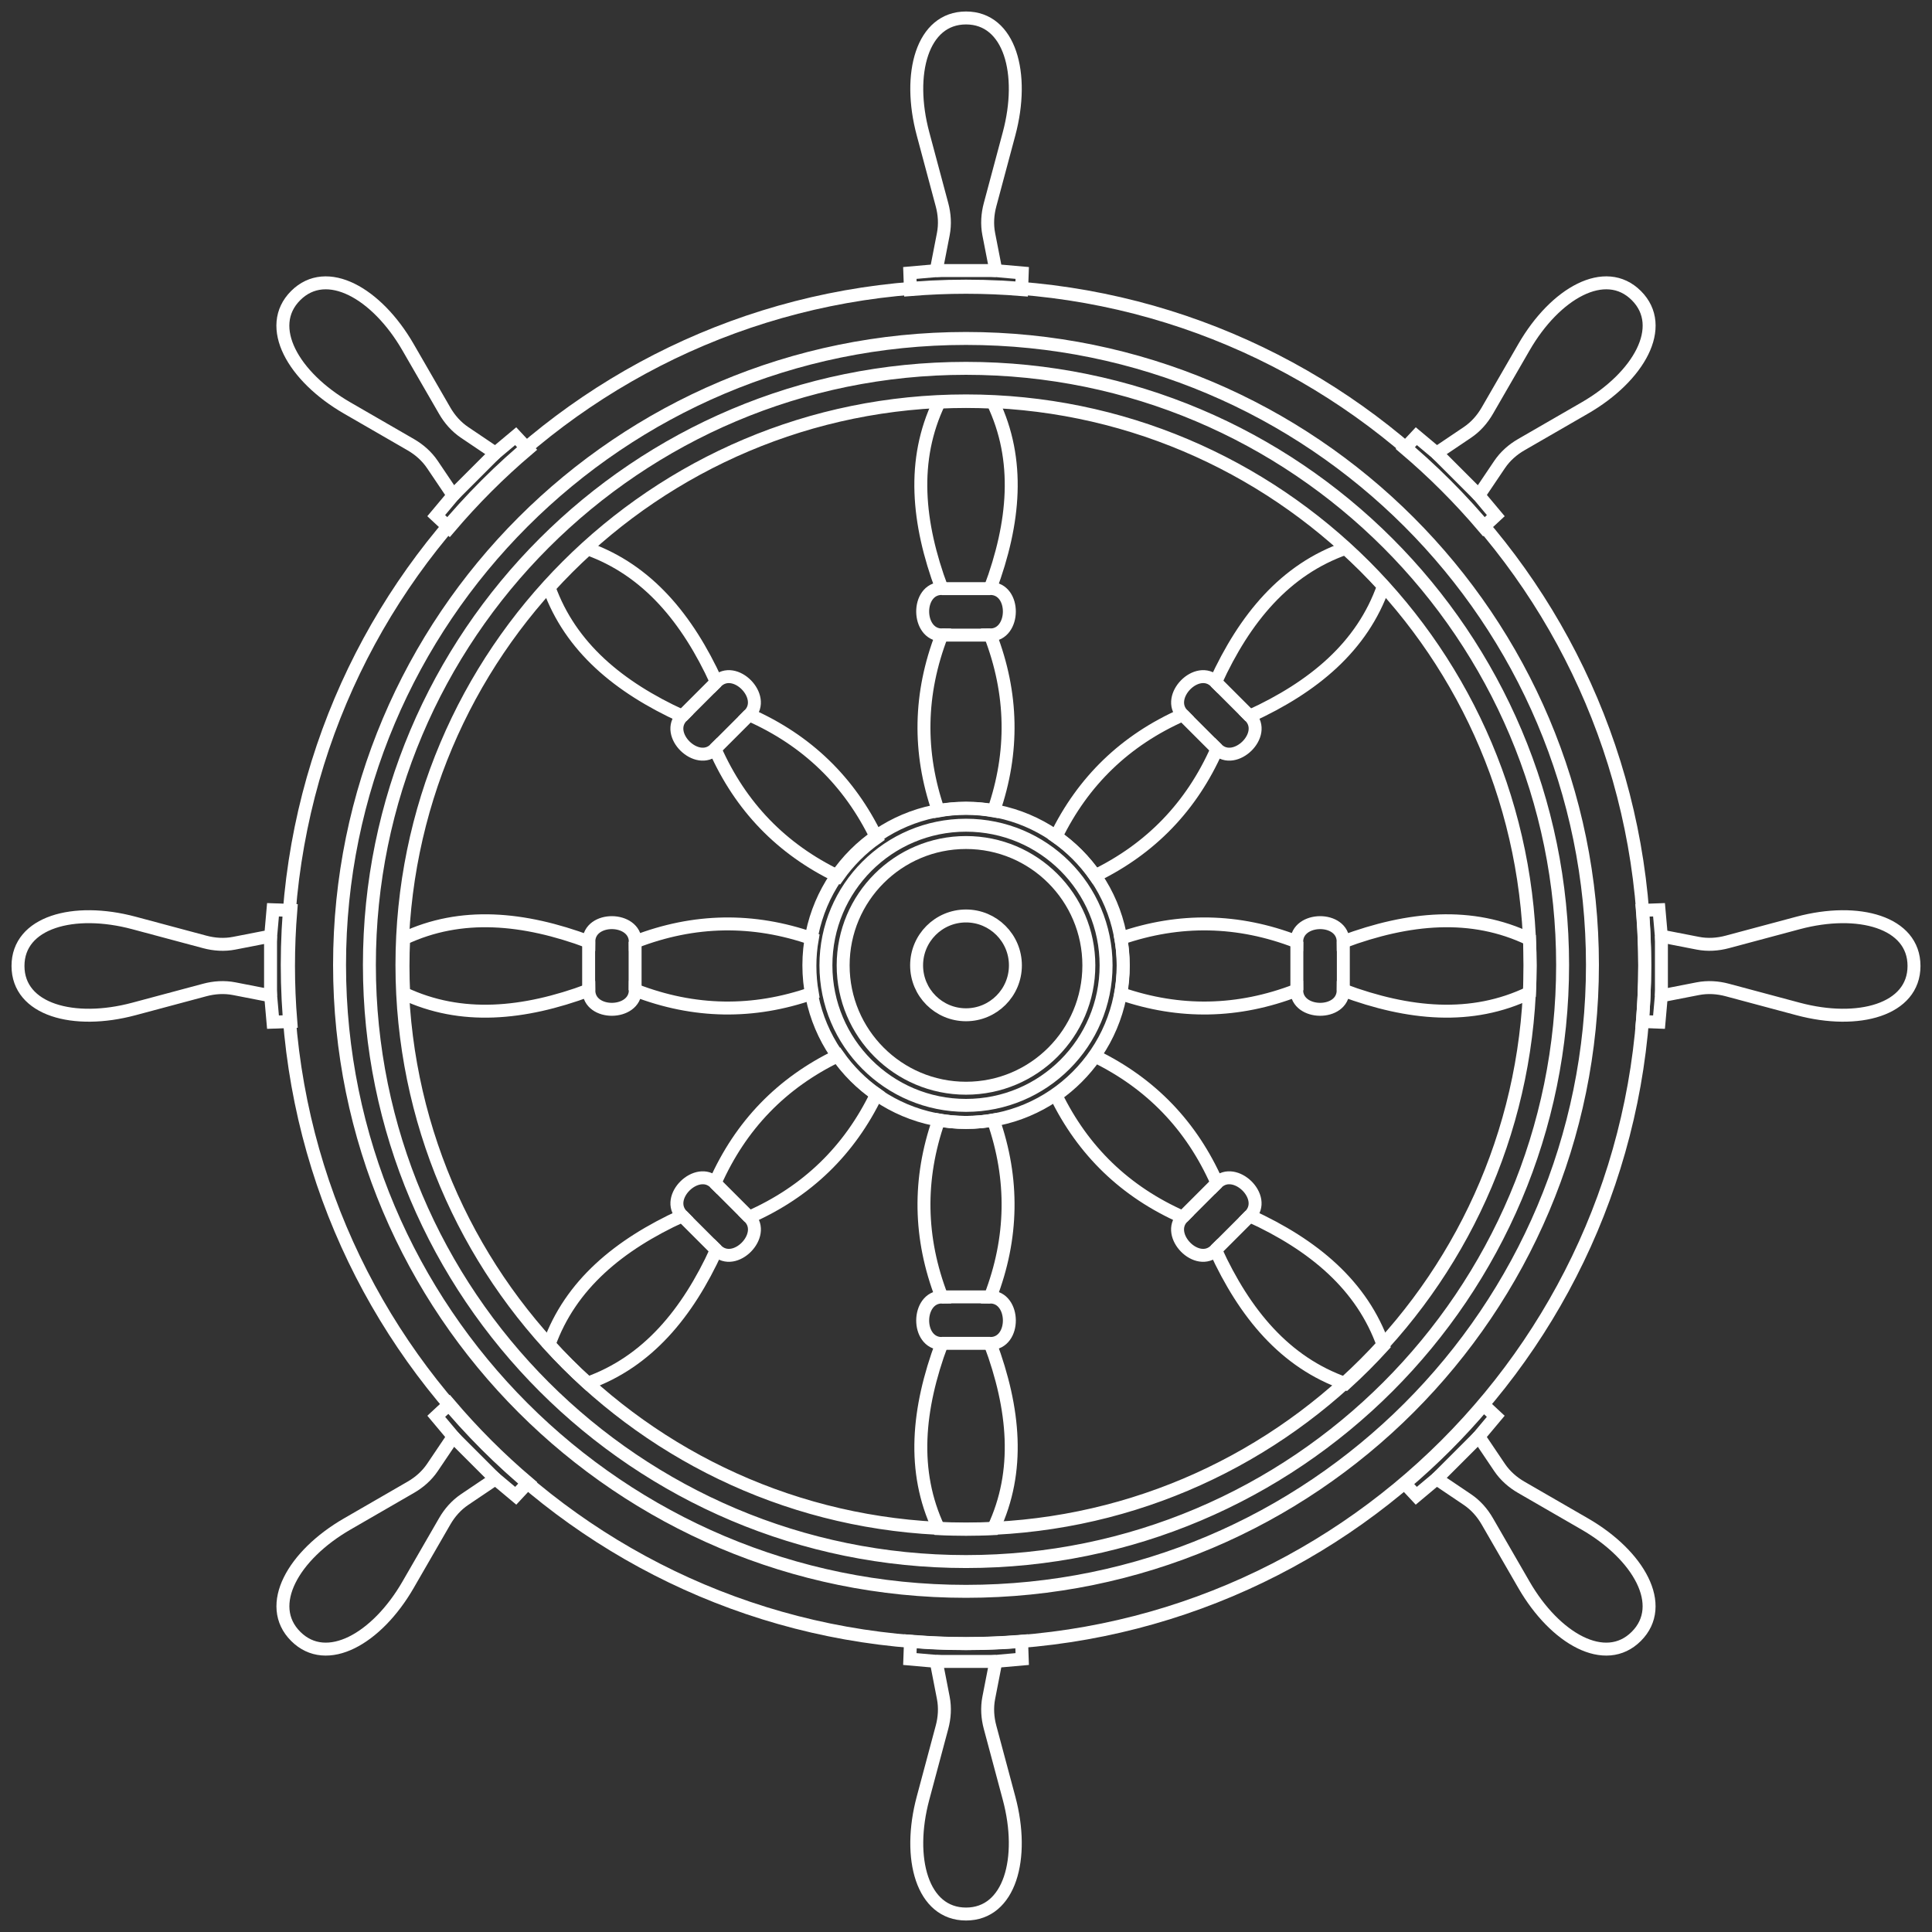 <?xml version="1.0" encoding="UTF-8" standalone="no"?>
<!DOCTYPE svg PUBLIC "-//W3C//DTD SVG 1.1//EN" "http://www.w3.org/Graphics/SVG/1.1/DTD/svg11.dtd">
<svg width="100%" height="100%" viewBox="0 0 150 150" version="1.1" xmlns="http://www.w3.org/2000/svg" xmlns:xlink="http://www.w3.org/1999/xlink" xml:space="preserve" xmlns:serif="http://www.serif.com/" style="fill-rule:evenodd;clip-rule:evenodd;stroke-miterlimit:2.613;">
    <rect x="0" y="0" width="150" height="150" fill="#333333" stroke="none"/>
    <g transform="matrix(0.335,0,0,0.335,71.663,13.487)">
        <path d="M0,-9.242C-3.738,-23.191 -0.186,-36.096 9.969,-36.096C20.123,-36.096 23.676,-23.191 19.937,-9.242L15.537,7.194C14.949,9.383 14.789,11.709 15.236,14.008L16.885,22.463L22.992,23.002L22.855,26.854C18.605,26.508 14.309,26.324 9.969,26.324C5.629,26.324 1.334,26.508 -2.916,26.854L-3.055,23.002L3.055,22.463L4.701,14.008C5.148,11.709 4.988,9.383 4.4,7.194L0,-9.242Z" style="fill:none;stroke:white;stroke-width:3px;"/>
    </g>
    <g transform="matrix(0.335,0,0,0.335,72.923,62.902)">
        <path d="M0,-94.569C-6.451,-81.16 -5.057,-66.587 0.59,-51.385C-5.398,-51.355 -5.234,-40.637 0.59,-40.606C-4.66,-27.022 -4.885,-13.436 -0.201,0.15C1.879,-0.219 4.02,-0.413 6.205,-0.413C8.391,-0.413 10.531,-0.219 12.611,0.15C17.297,-13.436 17.072,-27.022 11.82,-40.606C17.645,-40.637 17.807,-51.355 11.82,-51.385C17.467,-66.587 18.863,-81.16 12.412,-94.569C10.354,-94.665 8.285,-94.719 6.205,-94.719C4.123,-94.719 2.057,-94.665 0,-94.569Z" style="fill:none;stroke:white;stroke-width:3px;"/>
    </g>
    <g transform="matrix(0.335,0,0,0.335,71.663,136.423)">
        <path d="M0,9.51C-3.738,23.46 -0.186,36.365 9.969,36.365C20.123,36.365 23.676,23.46 19.937,9.51L15.537,-6.924C14.949,-9.114 14.789,-11.439 15.236,-13.74L16.885,-22.194L22.992,-22.733L22.846,-26.855C18.598,-26.511 14.305,-26.328 9.969,-26.328C5.633,-26.328 1.34,-26.511 -2.906,-26.855L-3.055,-22.733L3.055,-22.194L4.701,-13.74C5.148,-11.439 4.988,-9.114 4.4,-6.924L0,9.51Z" style="fill:none;stroke:white;stroke-width:3px;"/>
    </g>
    <g transform="matrix(0.335,0,0,0.335,72.879,87.013)">
        <path d="M0,94.543C-6.299,81.209 -4.883,66.733 0.723,51.636C-5.266,51.605 -5.102,40.887 0.723,40.857C-4.561,27.186 -4.756,13.516 0.021,-0.155C2.074,0.203 4.184,0.392 6.338,0.392C8.492,0.392 10.604,0.203 12.656,-0.155C17.432,13.516 17.236,27.186 11.953,40.857C17.777,40.887 17.939,51.605 11.953,51.636C17.561,66.733 18.977,81.209 12.676,94.543C10.576,94.644 8.463,94.698 6.338,94.698C4.213,94.698 2.102,94.644 0,94.543Z" style="fill:none;stroke:white;stroke-width:3px;"/>
    </g>
    <g transform="matrix(0.335,0,0,0.335,75,78.787)">
        <path d="M0,-22.9C6.322,-22.9 11.451,-17.773 11.451,-11.451C11.451,-5.127 6.322,-0.002 0,-0.002C-6.322,-0.002 -11.449,-5.127 -11.449,-11.451C-11.449,-17.773 -6.322,-22.9 0,-22.9ZM0,-39.921C15.725,-39.921 28.471,-27.174 28.471,-11.451C28.471,4.274 15.725,17.021 0,17.021C-15.725,17.021 -28.471,4.274 -28.471,-11.451C-28.471,-27.174 -15.725,-39.921 0,-39.921Z" style="fill:none;stroke:white;stroke-width:3px;"/>
    </g>
    <g transform="matrix(0.335,0,0,0.335,75,85.822)">
        <path d="M0,-64.933C17.93,-64.933 32.467,-50.398 32.467,-32.467C32.467,-14.536 17.93,0 0,0C-17.93,0 -32.465,-14.536 -32.465,-32.467C-32.465,-50.398 -17.93,-64.933 0,-64.933ZM0,-68.885C20.113,-68.885 36.418,-52.58 36.418,-32.467C36.418,-12.354 20.113,3.952 0,3.952C-20.113,3.952 -36.418,-12.354 -36.418,-32.467C-36.418,-52.58 -20.113,-68.885 0,-68.885Z" style="fill:none;stroke:white;stroke-width:3px;"/>
    </g>
    <g transform="matrix(0.335,0,0,0.335,75,123.551)">
        <path d="M0,-290.369C80.184,-290.369 145.186,-225.368 145.186,-145.184C145.186,-65.001 80.184,0.001 0,0.001C-80.184,0.001 -145.186,-65.001 -145.186,-145.184C-145.186,-225.368 -80.184,-290.369 0,-290.369ZM0,-302.495C86.881,-302.495 157.311,-232.063 157.311,-145.184C157.311,-58.304 86.881,12.126 0,12.126C-86.881,12.126 -157.311,-58.304 -157.311,-145.184C-157.311,-232.063 -86.881,-302.495 0,-302.495Z" style="fill:none;stroke:white;stroke-width:3px;"/>
    </g>
    <g transform="matrix(0.335,0,0,0.335,75,118.711)">
        <path d="M0,-261.449C72.197,-261.449 130.725,-202.922 130.725,-130.724C130.725,-58.527 72.197,0.001 0,0.001C-72.197,0.001 -130.725,-58.527 -130.725,-130.724C-130.725,-202.922 -72.197,-261.449 0,-261.449ZM0,-268.994C76.365,-268.994 138.27,-207.088 138.27,-130.724C138.27,-54.36 76.365,7.545 0,7.545C-76.363,7.545 -138.27,-54.36 -138.27,-130.724C-138.27,-207.088 -76.363,-268.994 0,-268.994Z" style="fill:none;stroke:white;stroke-width:3px;"/>
    </g>
    <g transform="matrix(0.335,0,0,0.335,73.121,45.702)">
        <path d="M0,0L11.23,0" style="fill:none;stroke:white;stroke-width:3px;"/>
    </g>
    <g transform="matrix(0.335,0,0,0.335,73.121,49.31)">
        <path d="M0,0L11.23,0" style="fill:none;stroke:white;stroke-width:3px;"/>
    </g>
    <g transform="matrix(0.335,0,0,0.335,73.121,100.69)">
        <path d="M0,0L11.23,0" style="fill:none;stroke:white;stroke-width:3px;"/>
    </g>
    <g transform="matrix(0.335,0,0,0.335,73.121,104.297)">
        <path d="M0,0L11.23,0" style="fill:none;stroke:white;stroke-width:3px;"/>
    </g>
    <g transform="matrix(0.335,0,0,0.335,72.686,128.994)">
        <path d="M0,0L13.83,0" style="fill:none;stroke:white;stroke-width:3px;"/>
    </g>
    <g transform="matrix(0.335,0,0,0.335,72.686,21.006)">
        <path d="M0,0L13.83,0" style="fill:none;stroke:white;stroke-width:3px;"/>
    </g>
    <g transform="matrix(0.335,0,0,0.335,139.607,78.337)">
        <path d="M0,-19.941C13.949,-23.676 26.854,-20.125 26.854,-9.97C26.854,0.182 13.949,3.735 0,-0.002L-16.436,-4.404C-18.625,-4.99 -20.949,-5.15 -23.25,-4.703L-31.705,-3.054L-32.244,3.053L-36.096,2.916C-35.75,-1.335 -35.566,-5.631 -35.566,-9.97C-35.566,-14.31 -35.75,-18.607 -36.096,-22.857L-32.244,-22.995L-31.705,-16.886L-23.25,-15.239C-20.949,-14.791 -18.625,-14.953 -16.436,-15.539L0,-19.941Z" style="fill:none;stroke:white;stroke-width:3px;"/>
    </g>
    <g transform="matrix(0.335,0,0,0.335,118.752,77.077)">
        <path d="M0,-12.413C-13.41,-18.864 -27.982,-17.468 -43.184,-11.821C-43.215,-17.809 -53.932,-17.645 -53.963,-11.821C-67.547,-17.073 -81.133,-17.297 -94.719,-12.612C-94.35,-10.533 -94.156,-8.392 -94.156,-6.206C-94.156,-4.02 -94.35,-1.88 -94.719,0.2C-81.133,4.884 -67.547,4.66 -53.963,-0.591C-53.932,5.232 -43.215,5.397 -43.184,-0.591C-27.982,5.054 -13.41,6.451 0,-0.001C0.096,-2.058 0.15,-4.126 0.15,-6.206C0.15,-8.287 0.096,-10.355 0,-12.413Z" style="fill:none;stroke:white;stroke-width:3px;"/>
    </g>
    <g transform="matrix(0.335,0,0,0.335,10.393,78.337)">
        <path d="M0,-19.941C-13.949,-23.676 -26.854,-20.125 -26.854,-9.97C-26.854,0.182 -13.949,3.735 0,-0.002L16.436,-4.404C18.625,-4.99 20.951,-5.15 23.25,-4.703L31.707,-3.054L32.244,3.053L36.367,2.905C36.021,-1.341 35.84,-5.634 35.84,-9.97C35.84,-14.307 36.021,-18.599 36.367,-22.847L32.244,-22.995L31.707,-16.886L23.25,-15.239C20.951,-14.791 18.625,-14.953 16.436,-15.539L0,-19.941Z" style="fill:none;stroke:white;stroke-width:3px;"/>
    </g>
    <g transform="matrix(0.335,0,0,0.335,31.341,77.121)">
        <path d="M0,-12.674C13.332,-18.975 27.811,-17.559 42.908,-11.951C42.938,-17.94 53.654,-17.776 53.686,-11.951C67.355,-17.236 81.027,-17.43 94.699,-12.654C94.34,-10.602 94.152,-8.491 94.152,-6.336C94.152,-4.182 94.34,-2.071 94.699,-0.02C81.027,4.756 67.355,4.562 53.686,-0.721C53.654,5.101 42.938,5.266 42.908,-0.721C27.811,4.887 13.332,6.301 0,0.001C-0.102,-2.099 -0.156,-4.211 -0.156,-6.336C-0.156,-8.462 -0.102,-10.574 0,-12.674Z" style="fill:none;stroke:white;stroke-width:3px;"/>
    </g>
    <g transform="matrix(0,0.335,0.335,0,106.177,75)">
        <path d="M-5.615,-5.615L5.615,-5.615" style="fill:none;stroke:white;stroke-width:3px;"/>
    </g>
    <g transform="matrix(0,0.335,0.335,0,102.569,75)">
        <path d="M-5.615,-5.615L5.615,-5.615" style="fill:none;stroke:white;stroke-width:3px;"/>
    </g>
    <g transform="matrix(0,0.335,0.335,0,51.19,75)">
        <path d="M-5.615,-5.615L5.615,-5.615" style="fill:none;stroke:white;stroke-width:3px;"/>
    </g>
    <g transform="matrix(0,0.335,0.335,0,47.583,75)">
        <path d="M-5.615,-5.615L5.615,-5.615" style="fill:none;stroke:white;stroke-width:3px;"/>
    </g>
    <g transform="matrix(0,0.335,0.335,0,23.322,75)">
        <path d="M-6.916,-6.916L6.916,-6.916" style="fill:none;stroke:white;stroke-width:3px;"/>
    </g>
    <g transform="matrix(0,0.335,0.335,0,131.309,75)">
        <path d="M-6.916,-6.916L6.916,-6.916" style="fill:none;stroke:white;stroke-width:3px;"/>
    </g>
    <g transform="matrix(0.335,0,0,0.335,118.324,34.51)">
        <path d="M0,-22.567C7.221,-35.073 18.859,-41.686 26.039,-34.506C33.219,-27.327 26.604,-15.689 14.1,-8.467L-0.635,0.041C-2.598,1.175 -4.355,2.705 -5.666,4.649L-10.479,11.791L-6.541,16.492L-9.361,19.119C-12.123,15.869 -15.031,12.701 -18.102,9.632C-21.168,6.564 -24.336,3.657 -27.586,0.894L-24.959,-1.926L-20.26,2.011L-13.117,-2.801C-11.174,-4.111 -9.643,-5.869 -8.51,-7.833L0,-22.567Z" style="fill:none;stroke:white;stroke-width:3px;"/>
    </g>
    <g transform="matrix(0.335,0,0,0.335,104.469,67.997)">
        <path d="M0,-75.895C-14.045,-70.974 -23.361,-59.683 -30.119,-44.941C-34.373,-49.154 -41.836,-41.458 -37.74,-37.32C-51.061,-31.427 -60.824,-21.98 -67.117,-9.06C-65.387,-7.851 -63.736,-6.474 -62.191,-4.928C-60.645,-3.382 -59.268,-1.732 -58.059,0C-45.139,-6.294 -35.691,-16.059 -29.799,-29.378C-25.66,-25.282 -17.967,-32.746 -22.178,-36.999C-7.436,-43.757 3.855,-53.074 8.775,-67.119C7.389,-68.64 5.965,-70.142 4.494,-71.613C3.021,-73.083 1.521,-74.508 0,-75.895Z" style="fill:none;stroke:white;stroke-width:3px;"/>
    </g>
    <g transform="matrix(0.335,0,0,0.335,26.957,120.147)">
        <path d="M0,-5.446C-12.508,1.775 -19.119,13.412 -11.939,20.593C-4.76,27.771 6.877,21.158 14.098,8.653L22.605,-6.082C23.74,-8.045 25.271,-9.802 27.215,-11.113L34.357,-15.925L39.057,-11.988L41.869,-15.008C38.621,-17.766 35.455,-20.674 32.391,-23.739C29.324,-26.804 26.42,-29.97 23.658,-33.217L20.639,-30.405L24.578,-25.706L19.764,-18.563C18.453,-16.62 16.697,-15.09 14.732,-13.956L0,-5.446Z" style="fill:none;stroke:white;stroke-width:3px;"/>
    </g>
    <g transform="matrix(0.335,0,0,0.335,42.628,84.963)">
        <path d="M0,57.982C4.973,44.1 16.211,34.865 30.852,28.154C26.637,23.898 34.334,16.436 38.471,20.532C44.402,7.128 53.932,-2.674 66.975,-8.965C68.172,-7.26 69.533,-5.635 71.057,-4.111C72.58,-2.587 74.205,-1.227 75.91,-0.031C69.621,13.013 59.816,22.543 46.412,28.474C50.508,32.613 43.047,40.307 38.791,36.094C32.08,50.736 22.844,61.972 8.961,66.947C7.406,65.531 5.873,64.077 4.371,62.574C2.867,61.071 1.412,59.539 0,57.982Z" style="fill:none;stroke:white;stroke-width:3px;"/>
    </g>
    <g transform="matrix(0.237,0.237,0.237,-0.237,95.716,52.404)">
        <path d="M-1.645,-3.971L9.586,-3.971" style="fill:none;stroke:white;stroke-width:3px;"/>
    </g>
    <g transform="matrix(0.237,0.237,0.237,-0.237,93.165,54.955)">
        <path d="M-1.645,-3.971L9.586,-3.971" style="fill:none;stroke:white;stroke-width:3px;"/>
    </g>
    <g transform="matrix(0.237,0.237,0.237,-0.237,56.835,91.285)">
        <path d="M-1.645,-3.971L9.586,-3.971" style="fill:none;stroke:white;stroke-width:3px;"/>
    </g>
    <g transform="matrix(0.237,0.237,0.237,-0.237,54.284,93.837)">
        <path d="M-1.645,-3.97L9.584,-3.97" style="fill:none;stroke:white;stroke-width:3px;"/>
    </g>
    <g transform="matrix(0.237,0.237,0.237,-0.237,36.821,110.865)">
        <path d="M-2.026,-4.89L11.805,-4.89" style="fill:none;stroke:white;stroke-width:3px;"/>
    </g>
    <g transform="matrix(0.237,0.237,0.237,-0.237,113.179,34.505)">
        <path d="M-2.025,-4.89L11.806,-4.89" style="fill:none;stroke:white;stroke-width:3px;"/>
    </g>
    <g transform="matrix(0.335,0,0,0.335,123.044,120.209)">
        <path d="M0,-5.631C12.506,1.59 19.119,13.227 11.939,20.408C4.76,27.586 -6.879,20.973 -14.1,8.468L-22.609,-6.267C-23.742,-8.23 -25.273,-9.987 -27.217,-11.298L-34.359,-16.11L-39.059,-12.173L-41.686,-14.993C-38.436,-17.756 -35.268,-20.663 -32.201,-23.733C-29.131,-26.801 -26.223,-29.968 -23.461,-33.217L-20.641,-30.59L-24.578,-25.891L-19.766,-18.748C-18.455,-16.805 -16.697,-15.275 -14.734,-14.141L0,-5.631Z" style="fill:none;stroke:white;stroke-width:3px;"/>
    </g>
    <g transform="matrix(0.335,0,0,0.335,107.406,84.94)">
        <path d="M0,58.342C-4.92,44.297 -16.211,34.981 -30.953,28.224C-26.742,23.968 -34.436,16.506 -38.574,20.602C-44.467,7.282 -53.914,-2.481 -66.834,-8.776C-68.043,-7.044 -69.42,-5.394 -70.967,-3.848C-72.512,-2.304 -74.162,-0.927 -75.893,0.284C-69.6,13.202 -59.836,22.65 -46.516,28.544C-50.611,32.683 -43.148,40.377 -38.895,36.164C-32.137,50.906 -22.82,62.198 -8.775,67.118C-7.254,65.732 -5.754,64.308 -4.281,62.836C-2.811,61.364 -1.387,59.864 0,58.342Z" style="fill:none;stroke:white;stroke-width:3px;"/>
    </g>
    <g transform="matrix(0.335,0,0,0.335,31.676,34.572)">
        <path d="M0,-22.75C-7.221,-35.256 -18.857,-41.869 -26.037,-34.689C-33.217,-27.51 -26.604,-15.872 -14.098,-8.65L0.635,-0.142C2.6,0.992 4.355,2.522 5.666,4.466L10.48,11.608L6.541,16.309L9.561,19.119C12.322,15.873 15.227,12.708 18.293,9.642C21.357,6.576 24.523,3.67 27.771,0.91L24.959,-2.109L20.26,1.828L13.117,-2.984C11.174,-4.294 9.643,-6.052 8.508,-8.016L0,-22.75Z" style="fill:none;stroke:white;stroke-width:3px;"/>
    </g>
    <g transform="matrix(0.335,0,0,0.335,45.628,68.037)">
        <path d="M0,-75.911C13.883,-70.938 23.119,-59.7 29.83,-45.059C34.086,-49.272 41.547,-41.577 37.451,-37.438C50.855,-31.508 60.66,-21.979 66.949,-8.934C65.244,-7.737 63.619,-6.378 62.096,-4.854C60.572,-3.331 59.211,-1.704 58.014,0C44.971,-6.29 35.441,-16.094 29.51,-29.497C25.373,-25.4 17.676,-32.864 21.891,-37.118C7.25,-43.829 -3.988,-53.064 -8.961,-66.948C-7.549,-68.504 -6.094,-70.037 -4.59,-71.539C-3.088,-73.041 -1.555,-74.497 0,-75.911Z" style="fill:none;stroke:white;stroke-width:3px;"/>
    </g>
    <g transform="matrix(-0.237,0.237,0.237,0.237,95.716,97.596)">
        <path d="M-9.585,-3.97L1.644,-3.97" style="fill:none;stroke:white;stroke-width:3px;"/>
    </g>
    <g transform="matrix(-0.237,0.237,0.237,0.237,93.166,95.045)">
        <path d="M-9.586,-3.971L1.645,-3.971" style="fill:none;stroke:white;stroke-width:3px;"/>
    </g>
    <g transform="matrix(-0.237,0.237,0.237,0.237,56.835,58.714)">
        <path d="M-9.586,-3.971L1.645,-3.971" style="fill:none;stroke:white;stroke-width:3px;"/>
    </g>
    <g transform="matrix(-0.237,0.237,0.237,0.237,54.285,56.163)">
        <path d="M-9.584,-3.971L1.645,-3.971" style="fill:none;stroke:white;stroke-width:3px;"/>
    </g>
    <g transform="matrix(-0.237,0.237,0.237,0.237,36.821,39.135)">
        <path d="M-11.805,-4.89L2.026,-4.89" style="fill:none;stroke:white;stroke-width:3px;"/>
    </g>
    <g transform="matrix(-0.237,0.237,0.237,0.237,113.179,115.494)">
        <path d="M-11.806,-4.89L2.025,-4.89" style="fill:none;stroke:white;stroke-width:3px;"/>
    </g>
</svg>
